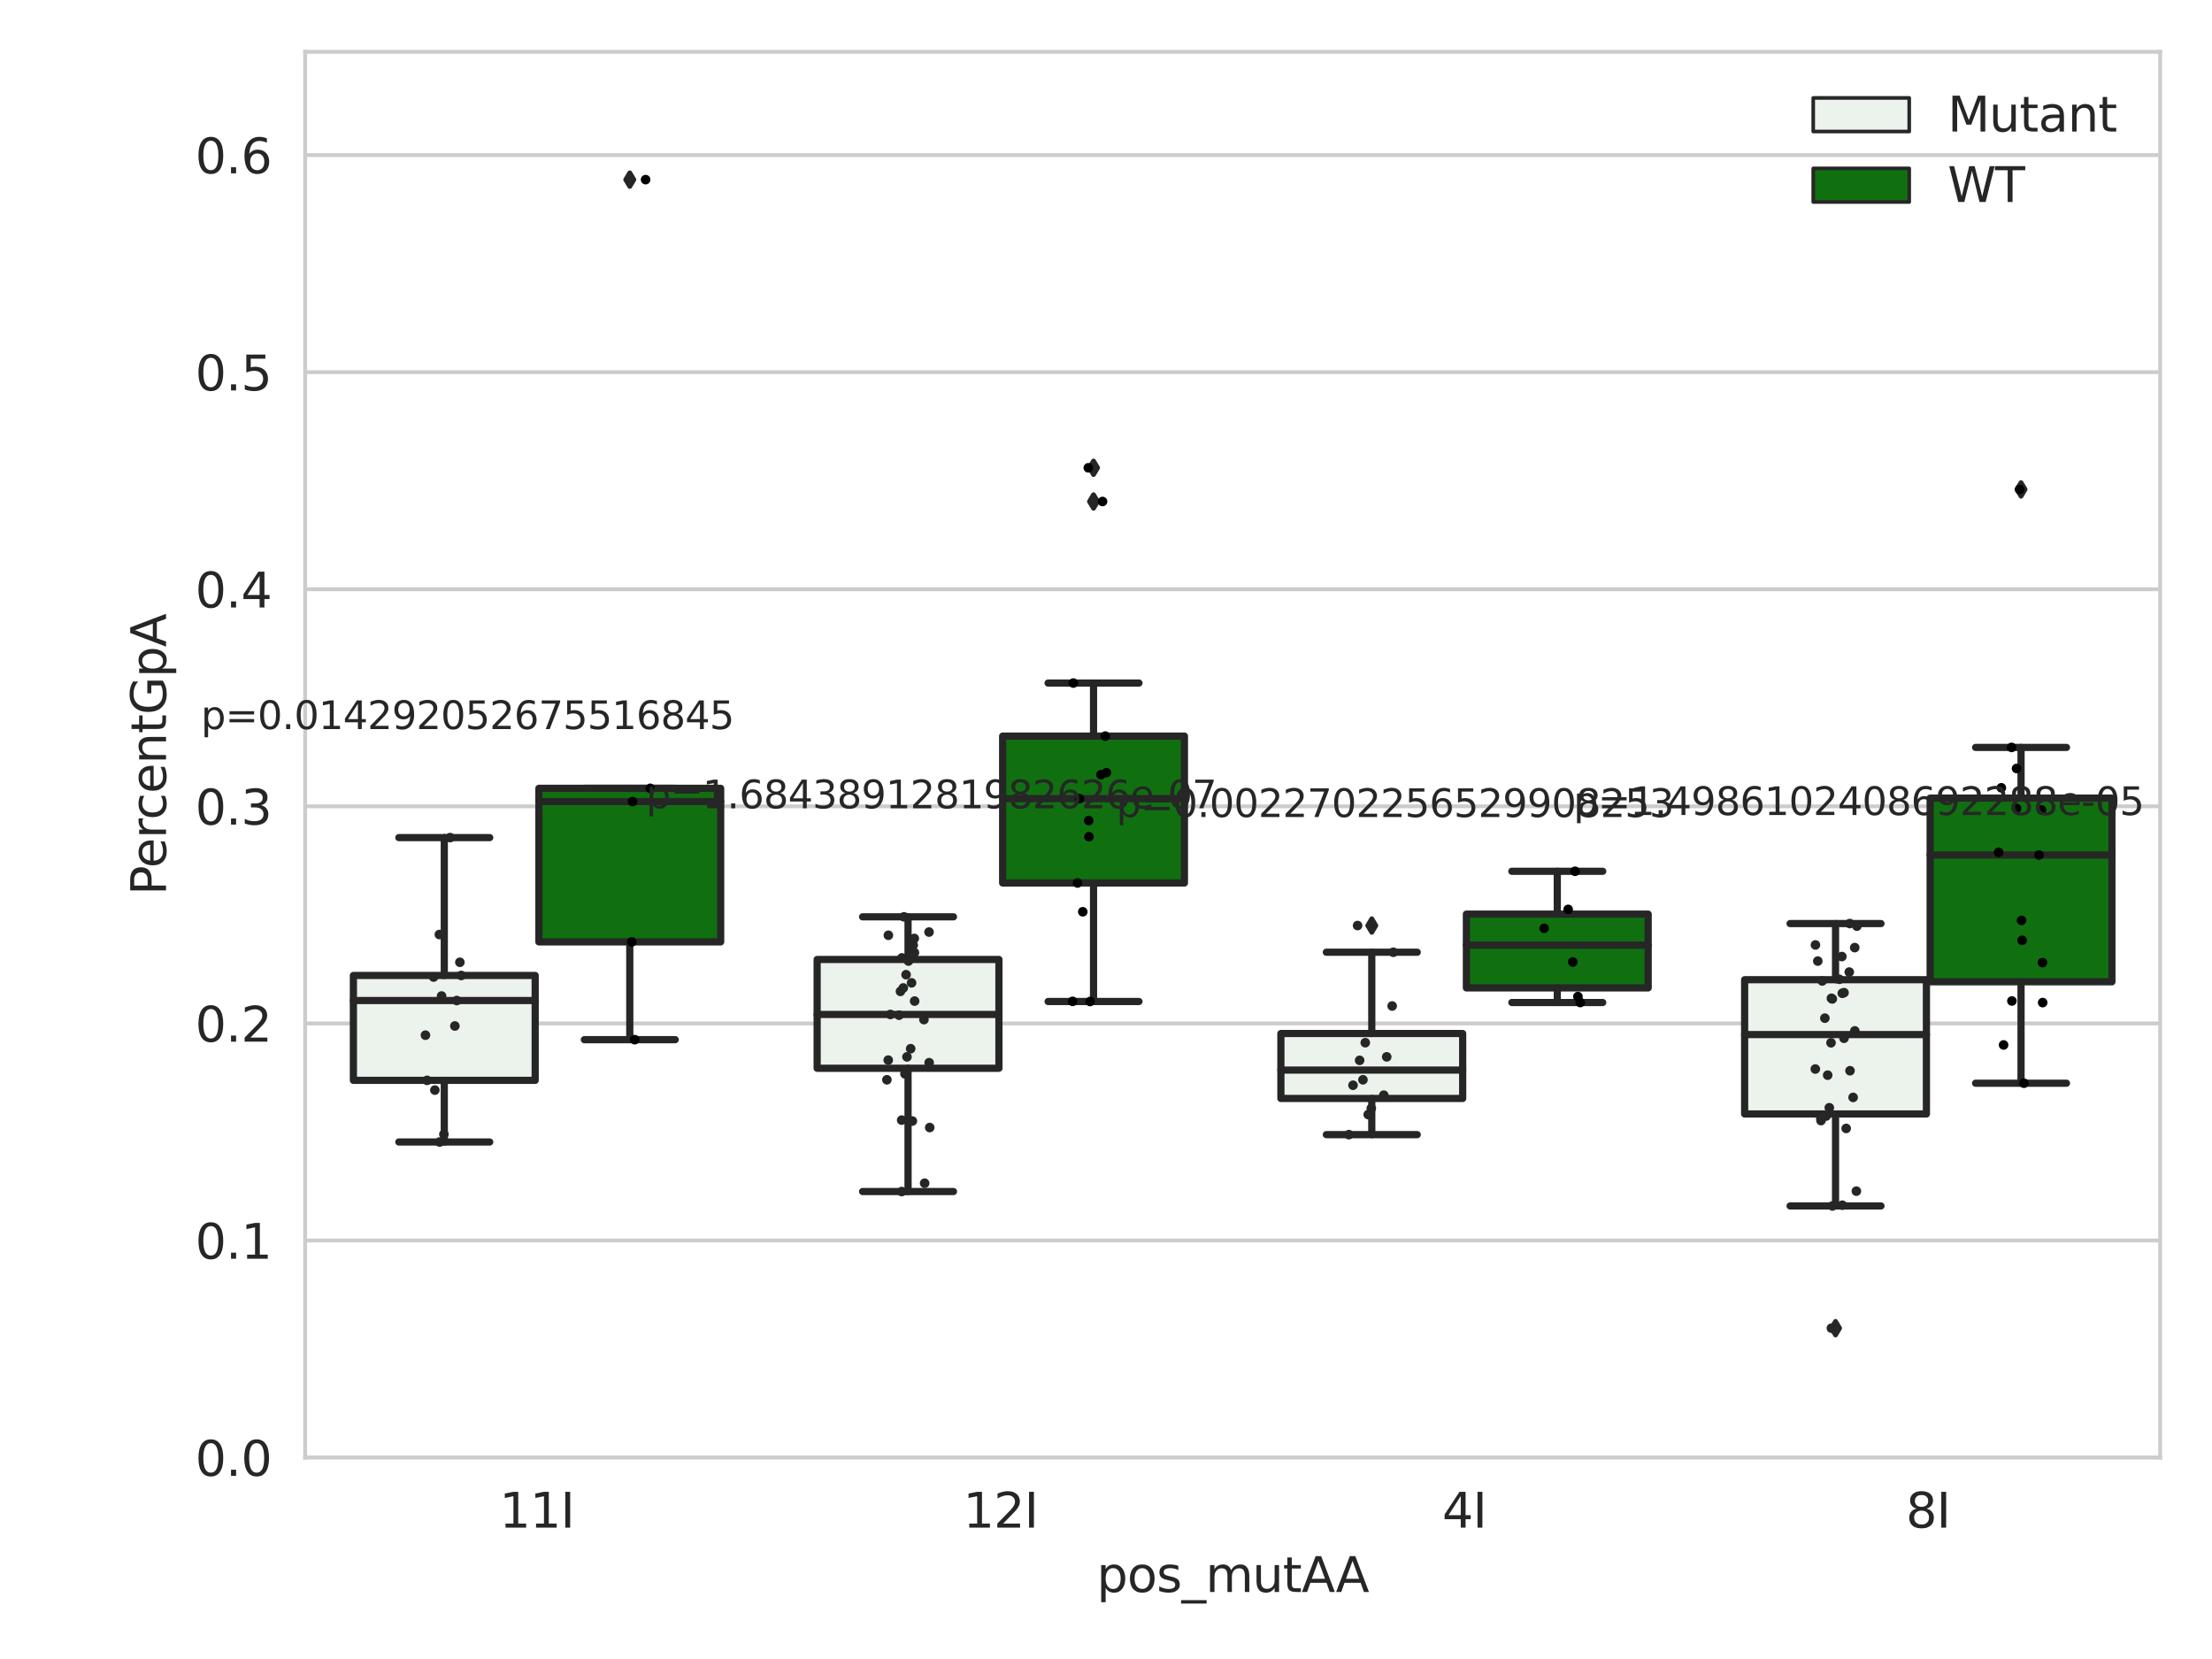 <?xml version="1.0" encoding="utf-8" standalone="no"?>
<!DOCTYPE svg PUBLIC "-//W3C//DTD SVG 1.1//EN"
  "http://www.w3.org/Graphics/SVG/1.1/DTD/svg11.dtd">
<svg xmlns:xlink="http://www.w3.org/1999/xlink" width="460.8pt" height="345.6pt" viewBox="0 0 460.8 345.6" xmlns="http://www.w3.org/2000/svg" version="1.1">
 <defs>
  <style type="text/css">*{stroke-linejoin: round; stroke-linecap: butt}</style>
 </defs>
 <g id="figure_1">
  <g id="patch_1">
   <path d="M 0 345.6 
L 460.8 345.6 
L 460.8 0 
L 0 0 
z
" style="fill: #ffffff"/>
  </g>
  <g id="axes_1">
   <g id="patch_2">
    <path d="M 63.571 303.64 
L 450 303.64 
L 450 10.8 
L 63.571 10.8 
z
" style="fill: #ffffff"/>
   </g>
   <g id="matplotlib.axis_1">
    <g id="xtick_1">
     <g id="text_1">
      <!-- 11I -->
      <g style="fill: #262626" transform="translate(104.037 318.238)scale(0.1 -0.1)">
       <defs>
        <path id="DejaVuSans-31" d="M 794 531 
L 1825 531 
L 1825 4091 
L 703 3866 
L 703 4441 
L 1819 4666 
L 2450 4666 
L 2450 531 
L 3481 531 
L 3481 0 
L 794 0 
L 794 531 
z
" transform="scale(0.016)"/>
        <path id="DejaVuSans-49" d="M 628 4666 
L 1259 4666 
L 1259 0 
L 628 0 
L 628 4666 
z
" transform="scale(0.016)"/>
       </defs>
       <use xlink:href="#DejaVuSans-31"/>
       <use xlink:href="#DejaVuSans-31" x="63.623"/>
       <use xlink:href="#DejaVuSans-49" x="127.246"/>
      </g>
     </g>
    </g>
    <g id="xtick_2">
     <g id="text_2">
      <!-- 12I -->
      <g style="fill: #262626" transform="translate(200.645 318.238)scale(0.1 -0.1)">
       <defs>
        <path id="DejaVuSans-32" d="M 1228 531 
L 3431 531 
L 3431 0 
L 469 0 
L 469 531 
Q 828 903 1448 1529 
Q 2069 2156 2228 2338 
Q 2531 2678 2651 2914 
Q 2772 3150 2772 3378 
Q 2772 3750 2511 3984 
Q 2250 4219 1831 4219 
Q 1534 4219 1204 4116 
Q 875 4013 500 3803 
L 500 4441 
Q 881 4594 1212 4672 
Q 1544 4750 1819 4750 
Q 2544 4750 2975 4387 
Q 3406 4025 3406 3419 
Q 3406 3131 3298 2873 
Q 3191 2616 2906 2266 
Q 2828 2175 2409 1742 
Q 1991 1309 1228 531 
z
" transform="scale(0.016)"/>
       </defs>
       <use xlink:href="#DejaVuSans-31"/>
       <use xlink:href="#DejaVuSans-32" x="63.623"/>
       <use xlink:href="#DejaVuSans-49" x="127.246"/>
      </g>
     </g>
    </g>
    <g id="xtick_3">
     <g id="text_3">
      <!-- 4I -->
      <g style="fill: #262626" transform="translate(300.433 318.238)scale(0.1 -0.1)">
       <defs>
        <path id="DejaVuSans-34" d="M 2419 4116 
L 825 1625 
L 2419 1625 
L 2419 4116 
z
M 2253 4666 
L 3047 4666 
L 3047 1625 
L 3713 1625 
L 3713 1100 
L 3047 1100 
L 3047 0 
L 2419 0 
L 2419 1100 
L 313 1100 
L 313 1709 
L 2253 4666 
z
" transform="scale(0.016)"/>
       </defs>
       <use xlink:href="#DejaVuSans-34"/>
       <use xlink:href="#DejaVuSans-49" x="63.623"/>
      </g>
     </g>
    </g>
    <g id="xtick_4">
     <g id="text_4">
      <!-- 8I -->
      <g style="fill: #262626" transform="translate(397.04 318.238)scale(0.1 -0.1)">
       <defs>
        <path id="DejaVuSans-38" d="M 2034 2216 
Q 1584 2216 1326 1975 
Q 1069 1734 1069 1313 
Q 1069 891 1326 650 
Q 1584 409 2034 409 
Q 2484 409 2743 651 
Q 3003 894 3003 1313 
Q 3003 1734 2745 1975 
Q 2488 2216 2034 2216 
z
M 1403 2484 
Q 997 2584 770 2862 
Q 544 3141 544 3541 
Q 544 4100 942 4425 
Q 1341 4750 2034 4750 
Q 2731 4750 3128 4425 
Q 3525 4100 3525 3541 
Q 3525 3141 3298 2862 
Q 3072 2584 2669 2484 
Q 3125 2378 3379 2068 
Q 3634 1759 3634 1313 
Q 3634 634 3220 271 
Q 2806 -91 2034 -91 
Q 1263 -91 848 271 
Q 434 634 434 1313 
Q 434 1759 690 2068 
Q 947 2378 1403 2484 
z
M 1172 3481 
Q 1172 3119 1398 2916 
Q 1625 2713 2034 2713 
Q 2441 2713 2670 2916 
Q 2900 3119 2900 3481 
Q 2900 3844 2670 4047 
Q 2441 4250 2034 4250 
Q 1625 4250 1398 4047 
Q 1172 3844 1172 3481 
z
" transform="scale(0.016)"/>
       </defs>
       <use xlink:href="#DejaVuSans-38"/>
       <use xlink:href="#DejaVuSans-49" x="63.623"/>
      </g>
     </g>
    </g>
    <g id="text_5">
     <!-- pos_mutAA -->
     <g style="fill: #262626" transform="translate(228.47 331.638)scale(0.1 -0.1)">
      <defs>
       <path id="DejaVuSans-70" d="M 1159 525 
L 1159 -1331 
L 581 -1331 
L 581 3500 
L 1159 3500 
L 1159 2969 
Q 1341 3281 1617 3432 
Q 1894 3584 2278 3584 
Q 2916 3584 3314 3078 
Q 3713 2572 3713 1747 
Q 3713 922 3314 415 
Q 2916 -91 2278 -91 
Q 1894 -91 1617 61 
Q 1341 213 1159 525 
z
M 3116 1747 
Q 3116 2381 2855 2742 
Q 2594 3103 2138 3103 
Q 1681 3103 1420 2742 
Q 1159 2381 1159 1747 
Q 1159 1113 1420 752 
Q 1681 391 2138 391 
Q 2594 391 2855 752 
Q 3116 1113 3116 1747 
z
" transform="scale(0.016)"/>
       <path id="DejaVuSans-6f" d="M 1959 3097 
Q 1497 3097 1228 2736 
Q 959 2375 959 1747 
Q 959 1119 1226 758 
Q 1494 397 1959 397 
Q 2419 397 2687 759 
Q 2956 1122 2956 1747 
Q 2956 2369 2687 2733 
Q 2419 3097 1959 3097 
z
M 1959 3584 
Q 2709 3584 3137 3096 
Q 3566 2609 3566 1747 
Q 3566 888 3137 398 
Q 2709 -91 1959 -91 
Q 1206 -91 779 398 
Q 353 888 353 1747 
Q 353 2609 779 3096 
Q 1206 3584 1959 3584 
z
" transform="scale(0.016)"/>
       <path id="DejaVuSans-73" d="M 2834 3397 
L 2834 2853 
Q 2591 2978 2328 3040 
Q 2066 3103 1784 3103 
Q 1356 3103 1142 2972 
Q 928 2841 928 2578 
Q 928 2378 1081 2264 
Q 1234 2150 1697 2047 
L 1894 2003 
Q 2506 1872 2764 1633 
Q 3022 1394 3022 966 
Q 3022 478 2636 193 
Q 2250 -91 1575 -91 
Q 1294 -91 989 -36 
Q 684 19 347 128 
L 347 722 
Q 666 556 975 473 
Q 1284 391 1588 391 
Q 1994 391 2212 530 
Q 2431 669 2431 922 
Q 2431 1156 2273 1281 
Q 2116 1406 1581 1522 
L 1381 1569 
Q 847 1681 609 1914 
Q 372 2147 372 2553 
Q 372 3047 722 3315 
Q 1072 3584 1716 3584 
Q 2034 3584 2315 3537 
Q 2597 3491 2834 3397 
z
" transform="scale(0.016)"/>
       <path id="DejaVuSans-5f" d="M 3263 -1063 
L 3263 -1509 
L -63 -1509 
L -63 -1063 
L 3263 -1063 
z
" transform="scale(0.016)"/>
       <path id="DejaVuSans-6d" d="M 3328 2828 
Q 3544 3216 3844 3400 
Q 4144 3584 4550 3584 
Q 5097 3584 5394 3201 
Q 5691 2819 5691 2113 
L 5691 0 
L 5113 0 
L 5113 2094 
Q 5113 2597 4934 2840 
Q 4756 3084 4391 3084 
Q 3944 3084 3684 2787 
Q 3425 2491 3425 1978 
L 3425 0 
L 2847 0 
L 2847 2094 
Q 2847 2600 2669 2842 
Q 2491 3084 2119 3084 
Q 1678 3084 1418 2786 
Q 1159 2488 1159 1978 
L 1159 0 
L 581 0 
L 581 3500 
L 1159 3500 
L 1159 2956 
Q 1356 3278 1631 3431 
Q 1906 3584 2284 3584 
Q 2666 3584 2933 3390 
Q 3200 3197 3328 2828 
z
" transform="scale(0.016)"/>
       <path id="DejaVuSans-75" d="M 544 1381 
L 544 3500 
L 1119 3500 
L 1119 1403 
Q 1119 906 1312 657 
Q 1506 409 1894 409 
Q 2359 409 2629 706 
Q 2900 1003 2900 1516 
L 2900 3500 
L 3475 3500 
L 3475 0 
L 2900 0 
L 2900 538 
Q 2691 219 2414 64 
Q 2138 -91 1772 -91 
Q 1169 -91 856 284 
Q 544 659 544 1381 
z
M 1991 3584 
L 1991 3584 
z
" transform="scale(0.016)"/>
       <path id="DejaVuSans-74" d="M 1172 4494 
L 1172 3500 
L 2356 3500 
L 2356 3053 
L 1172 3053 
L 1172 1153 
Q 1172 725 1289 603 
Q 1406 481 1766 481 
L 2356 481 
L 2356 0 
L 1766 0 
Q 1100 0 847 248 
Q 594 497 594 1153 
L 594 3053 
L 172 3053 
L 172 3500 
L 594 3500 
L 594 4494 
L 1172 4494 
z
" transform="scale(0.016)"/>
       <path id="DejaVuSans-41" d="M 2188 4044 
L 1331 1722 
L 3047 1722 
L 2188 4044 
z
M 1831 4666 
L 2547 4666 
L 4325 0 
L 3669 0 
L 3244 1197 
L 1141 1197 
L 716 0 
L 50 0 
L 1831 4666 
z
" transform="scale(0.016)"/>
      </defs>
      <use xlink:href="#DejaVuSans-70"/>
      <use xlink:href="#DejaVuSans-6f" x="63.477"/>
      <use xlink:href="#DejaVuSans-73" x="124.658"/>
      <use xlink:href="#DejaVuSans-5f" x="176.758"/>
      <use xlink:href="#DejaVuSans-6d" x="226.758"/>
      <use xlink:href="#DejaVuSans-75" x="324.17"/>
      <use xlink:href="#DejaVuSans-74" x="387.549"/>
      <use xlink:href="#DejaVuSans-41" x="426.758"/>
      <use xlink:href="#DejaVuSans-41" x="497.916"/>
     </g>
    </g>
   </g>
   <g id="matplotlib.axis_2">
    <g id="ytick_1">
     <g id="line2d_1">
      <path d="M 63.571 303.64 
L 450 303.64 
" clip-path="url(#pcb59e17aea)" style="fill: none; stroke: #cccccc; stroke-width: 0.8; stroke-linecap: round"/>
     </g>
     <g id="text_6">
      <!-- 0.0 -->
      <g style="fill: #262626" transform="translate(40.668 307.439)scale(0.1 -0.1)">
       <defs>
        <path id="DejaVuSans-30" d="M 2034 4250 
Q 1547 4250 1301 3770 
Q 1056 3291 1056 2328 
Q 1056 1369 1301 889 
Q 1547 409 2034 409 
Q 2525 409 2770 889 
Q 3016 1369 3016 2328 
Q 3016 3291 2770 3770 
Q 2525 4250 2034 4250 
z
M 2034 4750 
Q 2819 4750 3233 4129 
Q 3647 3509 3647 2328 
Q 3647 1150 3233 529 
Q 2819 -91 2034 -91 
Q 1250 -91 836 529 
Q 422 1150 422 2328 
Q 422 3509 836 4129 
Q 1250 4750 2034 4750 
z
" transform="scale(0.016)"/>
        <path id="DejaVuSans-2e" d="M 684 794 
L 1344 794 
L 1344 0 
L 684 0 
L 684 794 
z
" transform="scale(0.016)"/>
       </defs>
       <use xlink:href="#DejaVuSans-30"/>
       <use xlink:href="#DejaVuSans-2e" x="63.623"/>
       <use xlink:href="#DejaVuSans-30" x="95.41"/>
      </g>
     </g>
    </g>
    <g id="ytick_2">
     <g id="line2d_2">
      <path d="M 63.571 258.418 
L 450 258.418 
" clip-path="url(#pcb59e17aea)" style="fill: none; stroke: #cccccc; stroke-width: 0.8; stroke-linecap: round"/>
     </g>
     <g id="text_7">
      <!-- 0.1 -->
      <g style="fill: #262626" transform="translate(40.668 262.218)scale(0.1 -0.1)">
       <use xlink:href="#DejaVuSans-30"/>
       <use xlink:href="#DejaVuSans-2e" x="63.623"/>
       <use xlink:href="#DejaVuSans-31" x="95.41"/>
      </g>
     </g>
    </g>
    <g id="ytick_3">
     <g id="line2d_3">
      <path d="M 63.571 213.197 
L 450 213.197 
" clip-path="url(#pcb59e17aea)" style="fill: none; stroke: #cccccc; stroke-width: 0.8; stroke-linecap: round"/>
     </g>
     <g id="text_8">
      <!-- 0.2 -->
      <g style="fill: #262626" transform="translate(40.668 216.996)scale(0.1 -0.1)">
       <use xlink:href="#DejaVuSans-30"/>
       <use xlink:href="#DejaVuSans-2e" x="63.623"/>
       <use xlink:href="#DejaVuSans-32" x="95.41"/>
      </g>
     </g>
    </g>
    <g id="ytick_4">
     <g id="line2d_4">
      <path d="M 63.571 167.975 
L 450 167.975 
" clip-path="url(#pcb59e17aea)" style="fill: none; stroke: #cccccc; stroke-width: 0.8; stroke-linecap: round"/>
     </g>
     <g id="text_9">
      <!-- 0.3 -->
      <g style="fill: #262626" transform="translate(40.668 171.775)scale(0.1 -0.1)">
       <defs>
        <path id="DejaVuSans-33" d="M 2597 2516 
Q 3050 2419 3304 2112 
Q 3559 1806 3559 1356 
Q 3559 666 3084 287 
Q 2609 -91 1734 -91 
Q 1441 -91 1130 -33 
Q 819 25 488 141 
L 488 750 
Q 750 597 1062 519 
Q 1375 441 1716 441 
Q 2309 441 2620 675 
Q 2931 909 2931 1356 
Q 2931 1769 2642 2001 
Q 2353 2234 1838 2234 
L 1294 2234 
L 1294 2753 
L 1863 2753 
Q 2328 2753 2575 2939 
Q 2822 3125 2822 3475 
Q 2822 3834 2567 4026 
Q 2313 4219 1838 4219 
Q 1578 4219 1281 4162 
Q 984 4106 628 3988 
L 628 4550 
Q 988 4650 1302 4700 
Q 1616 4750 1894 4750 
Q 2613 4750 3031 4423 
Q 3450 4097 3450 3541 
Q 3450 3153 3228 2886 
Q 3006 2619 2597 2516 
z
" transform="scale(0.016)"/>
       </defs>
       <use xlink:href="#DejaVuSans-30"/>
       <use xlink:href="#DejaVuSans-2e" x="63.623"/>
       <use xlink:href="#DejaVuSans-33" x="95.41"/>
      </g>
     </g>
    </g>
    <g id="ytick_5">
     <g id="line2d_5">
      <path d="M 63.571 122.754 
L 450 122.754 
" clip-path="url(#pcb59e17aea)" style="fill: none; stroke: #cccccc; stroke-width: 0.8; stroke-linecap: round"/>
     </g>
     <g id="text_10">
      <!-- 0.4 -->
      <g style="fill: #262626" transform="translate(40.668 126.553)scale(0.1 -0.1)">
       <use xlink:href="#DejaVuSans-30"/>
       <use xlink:href="#DejaVuSans-2e" x="63.623"/>
       <use xlink:href="#DejaVuSans-34" x="95.41"/>
      </g>
     </g>
    </g>
    <g id="ytick_6">
     <g id="line2d_6">
      <path d="M 63.571 77.532 
L 450 77.532 
" clip-path="url(#pcb59e17aea)" style="fill: none; stroke: #cccccc; stroke-width: 0.8; stroke-linecap: round"/>
     </g>
     <g id="text_11">
      <!-- 0.5 -->
      <g style="fill: #262626" transform="translate(40.668 81.332)scale(0.1 -0.1)">
       <defs>
        <path id="DejaVuSans-35" d="M 691 4666 
L 3169 4666 
L 3169 4134 
L 1269 4134 
L 1269 2991 
Q 1406 3038 1543 3061 
Q 1681 3084 1819 3084 
Q 2600 3084 3056 2656 
Q 3513 2228 3513 1497 
Q 3513 744 3044 326 
Q 2575 -91 1722 -91 
Q 1428 -91 1123 -41 
Q 819 9 494 109 
L 494 744 
Q 775 591 1075 516 
Q 1375 441 1709 441 
Q 2250 441 2565 725 
Q 2881 1009 2881 1497 
Q 2881 1984 2565 2268 
Q 2250 2553 1709 2553 
Q 1456 2553 1204 2497 
Q 953 2441 691 2322 
L 691 4666 
z
" transform="scale(0.016)"/>
       </defs>
       <use xlink:href="#DejaVuSans-30"/>
       <use xlink:href="#DejaVuSans-2e" x="63.623"/>
       <use xlink:href="#DejaVuSans-35" x="95.41"/>
      </g>
     </g>
    </g>
    <g id="ytick_7">
     <g id="line2d_7">
      <path d="M 63.571 32.311 
L 450 32.311 
" clip-path="url(#pcb59e17aea)" style="fill: none; stroke: #cccccc; stroke-width: 0.8; stroke-linecap: round"/>
     </g>
     <g id="text_12">
      <!-- 0.6 -->
      <g style="fill: #262626" transform="translate(40.668 36.11)scale(0.1 -0.1)">
       <defs>
        <path id="DejaVuSans-36" d="M 2113 2584 
Q 1688 2584 1439 2293 
Q 1191 2003 1191 1497 
Q 1191 994 1439 701 
Q 1688 409 2113 409 
Q 2538 409 2786 701 
Q 3034 994 3034 1497 
Q 3034 2003 2786 2293 
Q 2538 2584 2113 2584 
z
M 3366 4563 
L 3366 3988 
Q 3128 4100 2886 4159 
Q 2644 4219 2406 4219 
Q 1781 4219 1451 3797 
Q 1122 3375 1075 2522 
Q 1259 2794 1537 2939 
Q 1816 3084 2150 3084 
Q 2853 3084 3261 2657 
Q 3669 2231 3669 1497 
Q 3669 778 3244 343 
Q 2819 -91 2113 -91 
Q 1303 -91 875 529 
Q 447 1150 447 2328 
Q 447 3434 972 4092 
Q 1497 4750 2381 4750 
Q 2619 4750 2861 4703 
Q 3103 4656 3366 4563 
z
" transform="scale(0.016)"/>
       </defs>
       <use xlink:href="#DejaVuSans-30"/>
       <use xlink:href="#DejaVuSans-2e" x="63.623"/>
       <use xlink:href="#DejaVuSans-36" x="95.41"/>
      </g>
     </g>
    </g>
    <g id="text_13">
     <!-- PercentGpA -->
     <g style="fill: #262626" transform="translate(34.588 186.497)rotate(-90)scale(0.1 -0.1)">
      <defs>
       <path id="DejaVuSans-50" d="M 1259 4147 
L 1259 2394 
L 2053 2394 
Q 2494 2394 2734 2622 
Q 2975 2850 2975 3272 
Q 2975 3691 2734 3919 
Q 2494 4147 2053 4147 
L 1259 4147 
z
M 628 4666 
L 2053 4666 
Q 2838 4666 3239 4311 
Q 3641 3956 3641 3272 
Q 3641 2581 3239 2228 
Q 2838 1875 2053 1875 
L 1259 1875 
L 1259 0 
L 628 0 
L 628 4666 
z
" transform="scale(0.016)"/>
       <path id="DejaVuSans-65" d="M 3597 1894 
L 3597 1613 
L 953 1613 
Q 991 1019 1311 708 
Q 1631 397 2203 397 
Q 2534 397 2845 478 
Q 3156 559 3463 722 
L 3463 178 
Q 3153 47 2828 -22 
Q 2503 -91 2169 -91 
Q 1331 -91 842 396 
Q 353 884 353 1716 
Q 353 2575 817 3079 
Q 1281 3584 2069 3584 
Q 2775 3584 3186 3129 
Q 3597 2675 3597 1894 
z
M 3022 2063 
Q 3016 2534 2758 2815 
Q 2500 3097 2075 3097 
Q 1594 3097 1305 2825 
Q 1016 2553 972 2059 
L 3022 2063 
z
" transform="scale(0.016)"/>
       <path id="DejaVuSans-72" d="M 2631 2963 
Q 2534 3019 2420 3045 
Q 2306 3072 2169 3072 
Q 1681 3072 1420 2755 
Q 1159 2438 1159 1844 
L 1159 0 
L 581 0 
L 581 3500 
L 1159 3500 
L 1159 2956 
Q 1341 3275 1631 3429 
Q 1922 3584 2338 3584 
Q 2397 3584 2469 3576 
Q 2541 3569 2628 3553 
L 2631 2963 
z
" transform="scale(0.016)"/>
       <path id="DejaVuSans-63" d="M 3122 3366 
L 3122 2828 
Q 2878 2963 2633 3030 
Q 2388 3097 2138 3097 
Q 1578 3097 1268 2742 
Q 959 2388 959 1747 
Q 959 1106 1268 751 
Q 1578 397 2138 397 
Q 2388 397 2633 464 
Q 2878 531 3122 666 
L 3122 134 
Q 2881 22 2623 -34 
Q 2366 -91 2075 -91 
Q 1284 -91 818 406 
Q 353 903 353 1747 
Q 353 2603 823 3093 
Q 1294 3584 2113 3584 
Q 2378 3584 2631 3529 
Q 2884 3475 3122 3366 
z
" transform="scale(0.016)"/>
       <path id="DejaVuSans-6e" d="M 3513 2113 
L 3513 0 
L 2938 0 
L 2938 2094 
Q 2938 2591 2744 2837 
Q 2550 3084 2163 3084 
Q 1697 3084 1428 2787 
Q 1159 2491 1159 1978 
L 1159 0 
L 581 0 
L 581 3500 
L 1159 3500 
L 1159 2956 
Q 1366 3272 1645 3428 
Q 1925 3584 2291 3584 
Q 2894 3584 3203 3211 
Q 3513 2838 3513 2113 
z
" transform="scale(0.016)"/>
       <path id="DejaVuSans-47" d="M 3809 666 
L 3809 1919 
L 2778 1919 
L 2778 2438 
L 4434 2438 
L 4434 434 
Q 4069 175 3628 42 
Q 3188 -91 2688 -91 
Q 1594 -91 976 548 
Q 359 1188 359 2328 
Q 359 3472 976 4111 
Q 1594 4750 2688 4750 
Q 3144 4750 3555 4637 
Q 3966 4525 4313 4306 
L 4313 3634 
Q 3963 3931 3569 4081 
Q 3175 4231 2741 4231 
Q 1884 4231 1454 3753 
Q 1025 3275 1025 2328 
Q 1025 1384 1454 906 
Q 1884 428 2741 428 
Q 3075 428 3337 486 
Q 3600 544 3809 666 
z
" transform="scale(0.016)"/>
      </defs>
      <use xlink:href="#DejaVuSans-50"/>
      <use xlink:href="#DejaVuSans-65" x="56.678"/>
      <use xlink:href="#DejaVuSans-72" x="118.201"/>
      <use xlink:href="#DejaVuSans-63" x="157.064"/>
      <use xlink:href="#DejaVuSans-65" x="212.045"/>
      <use xlink:href="#DejaVuSans-6e" x="273.568"/>
      <use xlink:href="#DejaVuSans-74" x="336.947"/>
      <use xlink:href="#DejaVuSans-47" x="376.156"/>
      <use xlink:href="#DejaVuSans-70" x="453.646"/>
      <use xlink:href="#DejaVuSans-41" x="517.123"/>
     </g>
    </g>
   </g>
   <g id="patch_3">
    <path d="M 73.618 225.057 
L 111.488 225.057 
L 111.488 203.205 
L 73.618 203.205 
L 73.618 225.057 
z
" clip-path="url(#pcb59e17aea)" style="fill: #ecf2ec; stroke: #262626; stroke-width: 1.5; stroke-linejoin: miter"/>
   </g>
   <g id="patch_4">
    <path d="M 112.261 196.215 
L 150.131 196.215 
L 150.131 164.223 
L 112.261 164.223 
L 112.261 196.215 
z
" clip-path="url(#pcb59e17aea)" style="fill: #107010; stroke: #262626; stroke-width: 1.5; stroke-linejoin: miter"/>
   </g>
   <g id="patch_5">
    <path d="M 170.226 222.542 
L 208.096 222.542 
L 208.096 199.876 
L 170.226 199.876 
L 170.226 222.542 
z
" clip-path="url(#pcb59e17aea)" style="fill: #ecf2ec; stroke: #262626; stroke-width: 1.5; stroke-linejoin: miter"/>
   </g>
   <g id="patch_6">
    <path d="M 208.868 183.943 
L 246.738 183.943 
L 246.738 153.344 
L 208.868 153.344 
L 208.868 183.943 
z
" clip-path="url(#pcb59e17aea)" style="fill: #107010; stroke: #262626; stroke-width: 1.5; stroke-linejoin: miter"/>
   </g>
   <g id="patch_7">
    <path d="M 266.833 228.831 
L 304.703 228.831 
L 304.703 215.301 
L 266.833 215.301 
L 266.833 228.831 
z
" clip-path="url(#pcb59e17aea)" style="fill: #ecf2ec; stroke: #262626; stroke-width: 1.5; stroke-linejoin: miter"/>
   </g>
   <g id="patch_8">
    <path d="M 305.476 205.797 
L 343.346 205.797 
L 343.346 190.429 
L 305.476 190.429 
L 305.476 205.797 
z
" clip-path="url(#pcb59e17aea)" style="fill: #107010; stroke: #262626; stroke-width: 1.5; stroke-linejoin: miter"/>
   </g>
   <g id="patch_9">
    <path d="M 363.44 232.064 
L 401.31 232.064 
L 401.31 204.089 
L 363.44 204.089 
L 363.44 232.064 
z
" clip-path="url(#pcb59e17aea)" style="fill: #ecf2ec; stroke: #262626; stroke-width: 1.5; stroke-linejoin: miter"/>
   </g>
   <g id="patch_10">
    <path d="M 402.083 204.527 
L 439.953 204.527 
L 439.953 166.26 
L 402.083 166.26 
L 402.083 204.527 
z
" clip-path="url(#pcb59e17aea)" style="fill: #107010; stroke: #262626; stroke-width: 1.5; stroke-linejoin: miter"/>
   </g>
   <g id="patch_11">
    <path d="M 111.875 303.64 
L 111.875 303.64 
L 111.875 303.64 
L 111.875 303.64 
z
" clip-path="url(#pcb59e17aea)" style="fill: #ecf2ec; stroke: #262626; stroke-width: 0.75; stroke-linejoin: miter"/>
   </g>
   <g id="patch_12">
    <path d="M 111.875 303.64 
L 111.875 303.64 
L 111.875 303.64 
L 111.875 303.64 
z
" clip-path="url(#pcb59e17aea)" style="fill: #107010; stroke: #262626; stroke-width: 0.75; stroke-linejoin: miter"/>
   </g>
   <g id="PathCollection_1"/>
   <g id="PathCollection_2"/>
   <g id="line2d_8">
    <path d="M 92.553 225.057 
L 92.553 237.901 
" clip-path="url(#pcb59e17aea)" style="fill: none; stroke: #262626; stroke-width: 1.5; stroke-linecap: round"/>
   </g>
   <g id="line2d_9">
    <path d="M 92.553 203.205 
L 92.553 174.489 
" clip-path="url(#pcb59e17aea)" style="fill: none; stroke: #262626; stroke-width: 1.5; stroke-linecap: round"/>
   </g>
   <g id="line2d_10">
    <path d="M 83.086 237.901 
L 102.021 237.901 
" clip-path="url(#pcb59e17aea)" style="fill: none; stroke: #262626; stroke-width: 1.5; stroke-linecap: round"/>
   </g>
   <g id="line2d_11">
    <path d="M 83.086 174.489 
L 102.021 174.489 
" clip-path="url(#pcb59e17aea)" style="fill: none; stroke: #262626; stroke-width: 1.5; stroke-linecap: round"/>
   </g>
   <g id="line2d_12"/>
   <g id="line2d_13">
    <path d="M 131.196 196.215 
L 131.196 216.582 
" clip-path="url(#pcb59e17aea)" style="fill: none; stroke: #262626; stroke-width: 1.5; stroke-linecap: round"/>
   </g>
   <g id="line2d_14">
    <path d="M 131.196 164.223 
L 131.196 164.223 
" clip-path="url(#pcb59e17aea)" style="fill: none; stroke: #262626; stroke-width: 1.5; stroke-linecap: round"/>
   </g>
   <g id="line2d_15">
    <path d="M 121.729 216.582 
L 140.664 216.582 
" clip-path="url(#pcb59e17aea)" style="fill: none; stroke: #262626; stroke-width: 1.5; stroke-linecap: round"/>
   </g>
   <g id="line2d_16">
    <path d="M 121.729 164.223 
L 140.664 164.223 
" clip-path="url(#pcb59e17aea)" style="fill: none; stroke: #262626; stroke-width: 1.5; stroke-linecap: round"/>
   </g>
   <g id="line2d_17">
    <defs>
     <path id="m0e9305658e" d="M -0 1.414 
L 0.849 0 
L 0 -1.414 
L -0.849 -0 
z
" style="stroke: #262626; stroke-linejoin: miter"/>
    </defs>
    <g clip-path="url(#pcb59e17aea)">
     <use xlink:href="#m0e9305658e" x="131.196" y="37.422" style="fill: #262626; stroke: #262626; stroke-linejoin: miter"/>
    </g>
   </g>
   <g id="line2d_18">
    <path d="M 189.161 222.542 
L 189.161 248.221 
" clip-path="url(#pcb59e17aea)" style="fill: none; stroke: #262626; stroke-width: 1.5; stroke-linecap: round"/>
   </g>
   <g id="line2d_19">
    <path d="M 189.161 199.876 
L 189.161 190.993 
" clip-path="url(#pcb59e17aea)" style="fill: none; stroke: #262626; stroke-width: 1.5; stroke-linecap: round"/>
   </g>
   <g id="line2d_20">
    <path d="M 179.693 248.221 
L 198.628 248.221 
" clip-path="url(#pcb59e17aea)" style="fill: none; stroke: #262626; stroke-width: 1.5; stroke-linecap: round"/>
   </g>
   <g id="line2d_21">
    <path d="M 179.693 190.993 
L 198.628 190.993 
" clip-path="url(#pcb59e17aea)" style="fill: none; stroke: #262626; stroke-width: 1.5; stroke-linecap: round"/>
   </g>
   <g id="line2d_22"/>
   <g id="line2d_23">
    <path d="M 227.803 183.943 
L 227.803 208.632 
" clip-path="url(#pcb59e17aea)" style="fill: none; stroke: #262626; stroke-width: 1.5; stroke-linecap: round"/>
   </g>
   <g id="line2d_24">
    <path d="M 227.803 153.344 
L 227.803 142.292 
" clip-path="url(#pcb59e17aea)" style="fill: none; stroke: #262626; stroke-width: 1.5; stroke-linecap: round"/>
   </g>
   <g id="line2d_25">
    <path d="M 218.336 208.632 
L 237.271 208.632 
" clip-path="url(#pcb59e17aea)" style="fill: none; stroke: #262626; stroke-width: 1.5; stroke-linecap: round"/>
   </g>
   <g id="line2d_26">
    <path d="M 218.336 142.292 
L 237.271 142.292 
" clip-path="url(#pcb59e17aea)" style="fill: none; stroke: #262626; stroke-width: 1.5; stroke-linecap: round"/>
   </g>
   <g id="line2d_27">
    <g clip-path="url(#pcb59e17aea)">
     <use xlink:href="#m0e9305658e" x="227.803" y="104.471" style="fill: #262626; stroke: #262626; stroke-linejoin: miter"/>
     <use xlink:href="#m0e9305658e" x="227.803" y="97.449" style="fill: #262626; stroke: #262626; stroke-linejoin: miter"/>
    </g>
   </g>
   <g id="line2d_28">
    <path d="M 285.768 228.831 
L 285.768 236.365 
" clip-path="url(#pcb59e17aea)" style="fill: none; stroke: #262626; stroke-width: 1.5; stroke-linecap: round"/>
   </g>
   <g id="line2d_29">
    <path d="M 285.768 215.301 
L 285.768 198.368 
" clip-path="url(#pcb59e17aea)" style="fill: none; stroke: #262626; stroke-width: 1.5; stroke-linecap: round"/>
   </g>
   <g id="line2d_30">
    <path d="M 276.3 236.365 
L 295.235 236.365 
" clip-path="url(#pcb59e17aea)" style="fill: none; stroke: #262626; stroke-width: 1.5; stroke-linecap: round"/>
   </g>
   <g id="line2d_31">
    <path d="M 276.3 198.368 
L 295.235 198.368 
" clip-path="url(#pcb59e17aea)" style="fill: none; stroke: #262626; stroke-width: 1.5; stroke-linecap: round"/>
   </g>
   <g id="line2d_32">
    <g clip-path="url(#pcb59e17aea)">
     <use xlink:href="#m0e9305658e" x="285.768" y="192.808" style="fill: #262626; stroke: #262626; stroke-linejoin: miter"/>
    </g>
   </g>
   <g id="line2d_33">
    <path d="M 324.411 205.797 
L 324.411 208.843 
" clip-path="url(#pcb59e17aea)" style="fill: none; stroke: #262626; stroke-width: 1.5; stroke-linecap: round"/>
   </g>
   <g id="line2d_34">
    <path d="M 324.411 190.429 
L 324.411 181.504 
" clip-path="url(#pcb59e17aea)" style="fill: none; stroke: #262626; stroke-width: 1.5; stroke-linecap: round"/>
   </g>
   <g id="line2d_35">
    <path d="M 314.943 208.843 
L 333.878 208.843 
" clip-path="url(#pcb59e17aea)" style="fill: none; stroke: #262626; stroke-width: 1.5; stroke-linecap: round"/>
   </g>
   <g id="line2d_36">
    <path d="M 314.943 181.504 
L 333.878 181.504 
" clip-path="url(#pcb59e17aea)" style="fill: none; stroke: #262626; stroke-width: 1.5; stroke-linecap: round"/>
   </g>
   <g id="line2d_37"/>
   <g id="line2d_38">
    <path d="M 382.375 232.064 
L 382.375 251.221 
" clip-path="url(#pcb59e17aea)" style="fill: none; stroke: #262626; stroke-width: 1.5; stroke-linecap: round"/>
   </g>
   <g id="line2d_39">
    <path d="M 382.375 204.089 
L 382.375 192.398 
" clip-path="url(#pcb59e17aea)" style="fill: none; stroke: #262626; stroke-width: 1.5; stroke-linecap: round"/>
   </g>
   <g id="line2d_40">
    <path d="M 372.907 251.221 
L 391.842 251.221 
" clip-path="url(#pcb59e17aea)" style="fill: none; stroke: #262626; stroke-width: 1.5; stroke-linecap: round"/>
   </g>
   <g id="line2d_41">
    <path d="M 372.907 192.398 
L 391.842 192.398 
" clip-path="url(#pcb59e17aea)" style="fill: none; stroke: #262626; stroke-width: 1.5; stroke-linecap: round"/>
   </g>
   <g id="line2d_42">
    <g clip-path="url(#pcb59e17aea)">
     <use xlink:href="#m0e9305658e" x="382.375" y="276.684" style="fill: #262626; stroke: #262626; stroke-linejoin: miter"/>
    </g>
   </g>
   <g id="line2d_43">
    <path d="M 421.018 204.527 
L 421.018 225.652 
" clip-path="url(#pcb59e17aea)" style="fill: none; stroke: #262626; stroke-width: 1.5; stroke-linecap: round"/>
   </g>
   <g id="line2d_44">
    <path d="M 421.018 166.26 
L 421.018 155.703 
" clip-path="url(#pcb59e17aea)" style="fill: none; stroke: #262626; stroke-width: 1.5; stroke-linecap: round"/>
   </g>
   <g id="line2d_45">
    <path d="M 411.55 225.652 
L 430.485 225.652 
" clip-path="url(#pcb59e17aea)" style="fill: none; stroke: #262626; stroke-width: 1.5; stroke-linecap: round"/>
   </g>
   <g id="line2d_46">
    <path d="M 411.55 155.703 
L 430.485 155.703 
" clip-path="url(#pcb59e17aea)" style="fill: none; stroke: #262626; stroke-width: 1.5; stroke-linecap: round"/>
   </g>
   <g id="line2d_47">
    <g clip-path="url(#pcb59e17aea)">
     <use xlink:href="#m0e9305658e" x="421.018" y="101.953" style="fill: #262626; stroke: #262626; stroke-linejoin: miter"/>
    </g>
   </g>
   <g id="line2d_48">
    <path d="M 73.618 208.431 
L 111.488 208.431 
" clip-path="url(#pcb59e17aea)" style="fill: none; stroke: #262626; stroke-width: 1.5; stroke-linecap: round"/>
   </g>
   <g id="line2d_49">
    <path d="M 112.261 166.983 
L 150.131 166.983 
" clip-path="url(#pcb59e17aea)" style="fill: none; stroke: #262626; stroke-width: 1.5; stroke-linecap: round"/>
   </g>
   <g id="line2d_50">
    <path d="M 170.226 211.331 
L 208.096 211.331 
" clip-path="url(#pcb59e17aea)" style="fill: none; stroke: #262626; stroke-width: 1.5; stroke-linecap: round"/>
   </g>
   <g id="line2d_51">
    <path d="M 208.868 166.369 
L 246.738 166.369 
" clip-path="url(#pcb59e17aea)" style="fill: none; stroke: #262626; stroke-width: 1.5; stroke-linecap: round"/>
   </g>
   <g id="line2d_52">
    <path d="M 266.833 222.915 
L 304.703 222.915 
" clip-path="url(#pcb59e17aea)" style="fill: none; stroke: #262626; stroke-width: 1.5; stroke-linecap: round"/>
   </g>
   <g id="line2d_53">
    <path d="M 305.476 196.893 
L 343.346 196.893 
" clip-path="url(#pcb59e17aea)" style="fill: none; stroke: #262626; stroke-width: 1.5; stroke-linecap: round"/>
   </g>
   <g id="line2d_54">
    <path d="M 363.44 215.523 
L 401.31 215.523 
" clip-path="url(#pcb59e17aea)" style="fill: none; stroke: #262626; stroke-width: 1.5; stroke-linecap: round"/>
   </g>
   <g id="line2d_55">
    <path d="M 402.083 178.109 
L 439.953 178.109 
" clip-path="url(#pcb59e17aea)" style="fill: none; stroke: #262626; stroke-width: 1.5; stroke-linecap: round"/>
   </g>
   <g id="patch_13">
    <path d="M 63.571 303.64 
L 63.571 10.8 
" style="fill: none; stroke: #cccccc; stroke-width: 0.8; stroke-linejoin: miter; stroke-linecap: square"/>
   </g>
   <g id="patch_14">
    <path d="M 450 303.64 
L 450 10.8 
" style="fill: none; stroke: #cccccc; stroke-width: 0.8; stroke-linejoin: miter; stroke-linecap: square"/>
   </g>
   <g id="patch_15">
    <path d="M 63.571 303.64 
L 450 303.64 
" style="fill: none; stroke: #cccccc; stroke-width: 0.8; stroke-linejoin: miter; stroke-linecap: square"/>
   </g>
   <g id="patch_16">
    <path d="M 63.571 10.8 
L 450 10.8 
" style="fill: none; stroke: #cccccc; stroke-width: 0.8; stroke-linejoin: miter; stroke-linecap: square"/>
   </g>
   <g id="PathCollection_3">
    <defs>
     <path id="C0_0_2bb8419cfd" d="M 0 1 
C 0.265 1 0.52 0.895 0.707 0.707 
C 0.895 0.52 1 0.265 1 -0 
C 1 -0.265 0.895 -0.52 0.707 -0.707 
C 0.52 -0.895 0.265 -1 0 -1 
C -0.265 -1 -0.52 -0.895 -0.707 -0.707 
C -0.895 -0.52 -1 -0.265 -1 0 
C -1 0.265 -0.895 0.52 -0.707 0.707 
C -0.52 0.895 -0.265 1 0 1 
z
"/>
    </defs>
    <g clip-path="url(#pcb59e17aea)">
     <use xlink:href="#C0_0_2bb8419cfd" x="96.083" y="203.205" style="fill: #262626"/>
    </g>
    <g clip-path="url(#pcb59e17aea)">
     <use xlink:href="#C0_0_2bb8419cfd" x="91.987" y="207.489" style="fill: #262626"/>
    </g>
    <g clip-path="url(#pcb59e17aea)">
     <use xlink:href="#C0_0_2bb8419cfd" x="88.631" y="215.648" style="fill: #262626"/>
    </g>
    <g clip-path="url(#pcb59e17aea)">
     <use xlink:href="#C0_0_2bb8419cfd" x="91.584" y="237.901" style="fill: #262626"/>
    </g>
    <g clip-path="url(#pcb59e17aea)">
     <use xlink:href="#C0_0_2bb8419cfd" x="88.969" y="225.057" style="fill: #262626"/>
    </g>
    <g clip-path="url(#pcb59e17aea)">
     <use xlink:href="#C0_0_2bb8419cfd" x="94.757" y="213.732" style="fill: #262626"/>
    </g>
    <g clip-path="url(#pcb59e17aea)">
     <use xlink:href="#C0_0_2bb8419cfd" x="90.589" y="227.092" style="fill: #262626"/>
    </g>
    <g clip-path="url(#pcb59e17aea)">
     <use xlink:href="#C0_0_2bb8419cfd" x="92.473" y="236.294" style="fill: #262626"/>
    </g>
    <g clip-path="url(#pcb59e17aea)">
     <use xlink:href="#C0_0_2bb8419cfd" x="91.529" y="194.676" style="fill: #262626"/>
    </g>
    <g clip-path="url(#pcb59e17aea)">
     <use xlink:href="#C0_0_2bb8419cfd" x="95.798" y="200.46" style="fill: #262626"/>
    </g>
    <g clip-path="url(#pcb59e17aea)">
     <use xlink:href="#C0_0_2bb8419cfd" x="95.16" y="208.431" style="fill: #262626"/>
    </g>
    <g clip-path="url(#pcb59e17aea)">
     <use xlink:href="#C0_0_2bb8419cfd" x="93.763" y="174.489" style="fill: #262626"/>
    </g>
    <g clip-path="url(#pcb59e17aea)">
     <use xlink:href="#C0_0_2bb8419cfd" x="90.327" y="203.539" style="fill: #262626"/>
    </g>
   </g>
   <g id="PathCollection_4">
    <defs>
     <path id="C1_0_2c19d08ce6" d="M 0 1 
C 0.265 1 0.52 0.895 0.707 0.707 
C 0.895 0.52 1 0.265 1 -0 
C 1 -0.265 0.895 -0.52 0.707 -0.707 
C 0.52 -0.895 0.265 -1 0 -1 
C -0.265 -1 -0.52 -0.895 -0.707 -0.707 
C -0.895 -0.52 -1 -0.265 -1 0 
C -1 0.265 -0.895 0.52 -0.707 0.707 
C -0.52 0.895 -0.265 1 0 1 
z
"/>
    </defs>
    <g clip-path="url(#pcb59e17aea)">
     <use xlink:href="#C1_0_2c19d08ce6" x="131.775" y="166.983"/>
    </g>
    <g clip-path="url(#pcb59e17aea)">
     <use xlink:href="#C1_0_2c19d08ce6" x="135.461" y="164.223"/>
    </g>
    <g clip-path="url(#pcb59e17aea)">
     <use xlink:href="#C1_0_2c19d08ce6" x="131.605" y="196.215"/>
    </g>
    <g clip-path="url(#pcb59e17aea)">
     <use xlink:href="#C1_0_2c19d08ce6" x="132.228" y="216.582"/>
    </g>
    <g clip-path="url(#pcb59e17aea)">
     <use xlink:href="#C1_0_2c19d08ce6" x="134.491" y="37.422"/>
    </g>
   </g>
   <g id="PathCollection_5">
    <defs>
     <path id="C2_0_8d979a3b9b" d="M 0 1 
C 0.265 1 0.52 0.895 0.707 0.707 
C 0.895 0.52 1 0.265 1 -0 
C 1 -0.265 0.895 -0.52 0.707 -0.707 
C 0.52 -0.895 0.265 -1 0 -1 
C -0.265 -1 -0.52 -0.895 -0.707 -0.707 
C -0.895 -0.52 -1 -0.265 -1 0 
C -1 0.265 -0.895 0.52 -0.707 0.707 
C -0.52 0.895 -0.265 1 0 1 
z
"/>
    </defs>
    <g clip-path="url(#pcb59e17aea)">
     <use xlink:href="#C2_0_8d979a3b9b" x="185.485" y="211.331" style="fill: #262626"/>
    </g>
    <g clip-path="url(#pcb59e17aea)">
     <use xlink:href="#C2_0_8d979a3b9b" x="188.756" y="203.044" style="fill: #262626"/>
    </g>
    <g clip-path="url(#pcb59e17aea)">
     <use xlink:href="#C2_0_8d979a3b9b" x="189.25" y="200.205" style="fill: #262626"/>
    </g>
    <g clip-path="url(#pcb59e17aea)">
     <use xlink:href="#C2_0_8d979a3b9b" x="187.285" y="211.485" style="fill: #262626"/>
    </g>
    <g clip-path="url(#pcb59e17aea)">
     <use xlink:href="#C2_0_8d979a3b9b" x="190.464" y="195.495" style="fill: #262626"/>
    </g>
    <g clip-path="url(#pcb59e17aea)">
     <use xlink:href="#C2_0_8d979a3b9b" x="190.062" y="233.531" style="fill: #262626"/>
    </g>
    <g clip-path="url(#pcb59e17aea)">
     <use xlink:href="#C2_0_8d979a3b9b" x="190.238" y="196.898" style="fill: #262626"/>
    </g>
    <g clip-path="url(#pcb59e17aea)">
     <use xlink:href="#C2_0_8d979a3b9b" x="190.497" y="198.454" style="fill: #262626"/>
    </g>
    <g clip-path="url(#pcb59e17aea)">
     <use xlink:href="#C2_0_8d979a3b9b" x="187.836" y="233.34" style="fill: #262626"/>
    </g>
    <g clip-path="url(#pcb59e17aea)">
     <use xlink:href="#C2_0_8d979a3b9b" x="187.582" y="206.523" style="fill: #262626"/>
    </g>
    <g clip-path="url(#pcb59e17aea)">
     <use xlink:href="#C2_0_8d979a3b9b" x="187.889" y="199.547" style="fill: #262626"/>
    </g>
    <g clip-path="url(#pcb59e17aea)">
     <use xlink:href="#C2_0_8d979a3b9b" x="189.71" y="218.463" style="fill: #262626"/>
    </g>
    <g clip-path="url(#pcb59e17aea)">
     <use xlink:href="#C2_0_8d979a3b9b" x="188.517" y="223.707" style="fill: #262626"/>
    </g>
    <g clip-path="url(#pcb59e17aea)">
     <use xlink:href="#C2_0_8d979a3b9b" x="188.939" y="220.165" style="fill: #262626"/>
    </g>
    <g clip-path="url(#pcb59e17aea)">
     <use xlink:href="#C2_0_8d979a3b9b" x="192.473" y="212.401" style="fill: #262626"/>
    </g>
    <g clip-path="url(#pcb59e17aea)">
     <use xlink:href="#C2_0_8d979a3b9b" x="188.32" y="190.993" style="fill: #262626"/>
    </g>
    <g clip-path="url(#pcb59e17aea)">
     <use xlink:href="#C2_0_8d979a3b9b" x="190.535" y="208.544" style="fill: #262626"/>
    </g>
    <g clip-path="url(#pcb59e17aea)">
     <use xlink:href="#C2_0_8d979a3b9b" x="192.621" y="246.489" style="fill: #262626"/>
    </g>
    <g clip-path="url(#pcb59e17aea)">
     <use xlink:href="#C2_0_8d979a3b9b" x="193.675" y="234.885" style="fill: #262626"/>
    </g>
    <g clip-path="url(#pcb59e17aea)">
     <use xlink:href="#C2_0_8d979a3b9b" x="185.068" y="194.834" style="fill: #262626"/>
    </g>
    <g clip-path="url(#pcb59e17aea)">
     <use xlink:href="#C2_0_8d979a3b9b" x="189.893" y="204.746" style="fill: #262626"/>
    </g>
    <g clip-path="url(#pcb59e17aea)">
     <use xlink:href="#C2_0_8d979a3b9b" x="193.561" y="221.377" style="fill: #262626"/>
    </g>
    <g clip-path="url(#pcb59e17aea)">
     <use xlink:href="#C2_0_8d979a3b9b" x="184.757" y="224.938" style="fill: #262626"/>
    </g>
    <g clip-path="url(#pcb59e17aea)">
     <use xlink:href="#C2_0_8d979a3b9b" x="187.854" y="248.221" style="fill: #262626"/>
    </g>
    <g clip-path="url(#pcb59e17aea)">
     <use xlink:href="#C2_0_8d979a3b9b" x="193.536" y="194.167" style="fill: #262626"/>
    </g>
    <g clip-path="url(#pcb59e17aea)">
     <use xlink:href="#C2_0_8d979a3b9b" x="188.171" y="205.808" style="fill: #262626"/>
    </g>
    <g clip-path="url(#pcb59e17aea)">
     <use xlink:href="#C2_0_8d979a3b9b" x="185.033" y="220.843" style="fill: #262626"/>
    </g>
   </g>
   <g id="PathCollection_6">
    <defs>
     <path id="C3_0_e00112d92b" d="M 0 1 
C 0.265 1 0.52 0.895 0.707 0.707 
C 0.895 0.52 1 0.265 1 -0 
C 1 -0.265 0.895 -0.52 0.707 -0.707 
C 0.52 -0.895 0.265 -1 0 -1 
C -0.265 -1 -0.52 -0.895 -0.707 -0.707 
C -0.895 -0.52 -1 -0.265 -1 0 
C -1 0.265 -0.895 0.52 -0.707 0.707 
C -0.52 0.895 -0.265 1 0 1 
z
"/>
    </defs>
    <g clip-path="url(#pcb59e17aea)">
     <use xlink:href="#C3_0_e00112d92b" x="229.349" y="161.374"/>
    </g>
    <g clip-path="url(#pcb59e17aea)">
     <use xlink:href="#C3_0_e00112d92b" x="223.447" y="208.602"/>
    </g>
    <g clip-path="url(#pcb59e17aea)">
     <use xlink:href="#C3_0_e00112d92b" x="224.872" y="166.369"/>
    </g>
    <g clip-path="url(#pcb59e17aea)">
     <use xlink:href="#C3_0_e00112d92b" x="225.562" y="189.94"/>
    </g>
    <g clip-path="url(#pcb59e17aea)">
     <use xlink:href="#C3_0_e00112d92b" x="227.08" y="208.632"/>
    </g>
    <g clip-path="url(#pcb59e17aea)">
     <use xlink:href="#C3_0_e00112d92b" x="224.467" y="183.943"/>
    </g>
    <g clip-path="url(#pcb59e17aea)">
     <use xlink:href="#C3_0_e00112d92b" x="230.483" y="160.965"/>
    </g>
    <g clip-path="url(#pcb59e17aea)">
     <use xlink:href="#C3_0_e00112d92b" x="229.681" y="104.471"/>
    </g>
    <g clip-path="url(#pcb59e17aea)">
     <use xlink:href="#C3_0_e00112d92b" x="226.847" y="174.304"/>
    </g>
    <g clip-path="url(#pcb59e17aea)">
     <use xlink:href="#C3_0_e00112d92b" x="226.795" y="170.945"/>
    </g>
    <g clip-path="url(#pcb59e17aea)">
     <use xlink:href="#C3_0_e00112d92b" x="226.714" y="97.449"/>
    </g>
    <g clip-path="url(#pcb59e17aea)">
     <use xlink:href="#C3_0_e00112d92b" x="230.245" y="153.344"/>
    </g>
    <g clip-path="url(#pcb59e17aea)">
     <use xlink:href="#C3_0_e00112d92b" x="223.598" y="142.292"/>
    </g>
   </g>
   <g id="PathCollection_7">
    <defs>
     <path id="C4_0_a58ab9eba6" d="M 0 1 
C 0.265 1 0.52 0.895 0.707 0.707 
C 0.895 0.52 1 0.265 1 -0 
C 1 -0.265 0.895 -0.52 0.707 -0.707 
C 0.52 -0.895 0.265 -1 0 -1 
C -0.265 -1 -0.52 -0.895 -0.707 -0.707 
C -0.895 -0.52 -1 -0.265 -1 0 
C -1 0.265 -0.895 0.52 -0.707 0.707 
C -0.52 0.895 -0.265 1 0 1 
z
"/>
    </defs>
    <g clip-path="url(#pcb59e17aea)">
     <use xlink:href="#C4_0_a58ab9eba6" x="283.927" y="224.94" style="fill: #262626"/>
    </g>
    <g clip-path="url(#pcb59e17aea)">
     <use xlink:href="#C4_0_a58ab9eba6" x="283.234" y="220.889" style="fill: #262626"/>
    </g>
    <g clip-path="url(#pcb59e17aea)">
     <use xlink:href="#C4_0_a58ab9eba6" x="282.81" y="192.808" style="fill: #262626"/>
    </g>
    <g clip-path="url(#pcb59e17aea)">
     <use xlink:href="#C4_0_a58ab9eba6" x="285.029" y="232.181" style="fill: #262626"/>
    </g>
    <g clip-path="url(#pcb59e17aea)">
     <use xlink:href="#C4_0_a58ab9eba6" x="290.257" y="198.368" style="fill: #262626"/>
    </g>
    <g clip-path="url(#pcb59e17aea)">
     <use xlink:href="#C4_0_a58ab9eba6" x="288.265" y="228.145" style="fill: #262626"/>
    </g>
    <g clip-path="url(#pcb59e17aea)">
     <use xlink:href="#C4_0_a58ab9eba6" x="290.014" y="209.568" style="fill: #262626"/>
    </g>
    <g clip-path="url(#pcb59e17aea)">
     <use xlink:href="#C4_0_a58ab9eba6" x="288.878" y="220.161" style="fill: #262626"/>
    </g>
    <g clip-path="url(#pcb59e17aea)">
     <use xlink:href="#C4_0_a58ab9eba6" x="284.411" y="217.212" style="fill: #262626"/>
    </g>
    <g clip-path="url(#pcb59e17aea)">
     <use xlink:href="#C4_0_a58ab9eba6" x="280.991" y="236.365" style="fill: #262626"/>
    </g>
    <g clip-path="url(#pcb59e17aea)">
     <use xlink:href="#C4_0_a58ab9eba6" x="281.86" y="226.078" style="fill: #262626"/>
    </g>
    <g clip-path="url(#pcb59e17aea)">
     <use xlink:href="#C4_0_a58ab9eba6" x="285.664" y="230.89" style="fill: #262626"/>
    </g>
   </g>
   <g id="PathCollection_8">
    <defs>
     <path id="C5_0_b49d8d4095" d="M 0 1 
C 0.265 1 0.52 0.895 0.707 0.707 
C 0.895 0.52 1 0.265 1 -0 
C 1 -0.265 0.895 -0.52 0.707 -0.707 
C 0.52 -0.895 0.265 -1 0 -1 
C -0.265 -1 -0.52 -0.895 -0.707 -0.707 
C -0.895 -0.52 -1 -0.265 -1 0 
C -1 0.265 -0.895 0.52 -0.707 0.707 
C -0.52 0.895 -0.265 1 0 1 
z
"/>
    </defs>
    <g clip-path="url(#pcb59e17aea)">
     <use xlink:href="#C5_0_b49d8d4095" x="321.675" y="193.387"/>
    </g>
    <g clip-path="url(#pcb59e17aea)">
     <use xlink:href="#C5_0_b49d8d4095" x="328.706" y="207.596"/>
    </g>
    <g clip-path="url(#pcb59e17aea)">
     <use xlink:href="#C5_0_b49d8d4095" x="327.645" y="200.399"/>
    </g>
    <g clip-path="url(#pcb59e17aea)">
     <use xlink:href="#C5_0_b49d8d4095" x="326.679" y="189.443"/>
    </g>
    <g clip-path="url(#pcb59e17aea)">
     <use xlink:href="#C5_0_b49d8d4095" x="328.112" y="181.504"/>
    </g>
    <g clip-path="url(#pcb59e17aea)">
     <use xlink:href="#C5_0_b49d8d4095" x="329.198" y="208.843"/>
    </g>
   </g>
   <g id="PathCollection_9">
    <defs>
     <path id="C6_0_59ddd94cb6" d="M 0 1 
C 0.265 1 0.52 0.895 0.707 0.707 
C 0.895 0.52 1 0.265 1 -0 
C 1 -0.265 0.895 -0.52 0.707 -0.707 
C 0.52 -0.895 0.265 -1 0 -1 
C -0.265 -1 -0.52 -0.895 -0.707 -0.707 
C -0.895 -0.52 -1 -0.265 -1 0 
C -1 0.265 -0.895 0.52 -0.707 0.707 
C -0.52 0.895 -0.265 1 0 1 
z
"/>
    </defs>
    <g clip-path="url(#pcb59e17aea)">
     <use xlink:href="#C6_0_59ddd94cb6" x="386.718" y="248.139" style="fill: #262626"/>
    </g>
    <g clip-path="url(#pcb59e17aea)">
     <use xlink:href="#C6_0_59ddd94cb6" x="378.68" y="200.21" style="fill: #262626"/>
    </g>
    <g clip-path="url(#pcb59e17aea)">
     <use xlink:href="#C6_0_59ddd94cb6" x="381.514" y="207.963" style="fill: #262626"/>
    </g>
    <g clip-path="url(#pcb59e17aea)">
     <use xlink:href="#C6_0_59ddd94cb6" x="384.142" y="216.289" style="fill: #262626"/>
    </g>
    <g clip-path="url(#pcb59e17aea)">
     <use xlink:href="#C6_0_59ddd94cb6" x="379.604" y="204.347" style="fill: #262626"/>
    </g>
    <g clip-path="url(#pcb59e17aea)">
     <use xlink:href="#C6_0_59ddd94cb6" x="380.738" y="223.977" style="fill: #262626"/>
    </g>
    <g clip-path="url(#pcb59e17aea)">
     <use xlink:href="#C6_0_59ddd94cb6" x="380.408" y="232.499" style="fill: #262626"/>
    </g>
    <g clip-path="url(#pcb59e17aea)">
     <use xlink:href="#C6_0_59ddd94cb6" x="381.737" y="251.221" style="fill: #262626"/>
    </g>
    <g clip-path="url(#pcb59e17aea)">
     <use xlink:href="#C6_0_59ddd94cb6" x="386.378" y="197.404" style="fill: #262626"/>
    </g>
    <g clip-path="url(#pcb59e17aea)">
     <use xlink:href="#C6_0_59ddd94cb6" x="379.316" y="232.967" style="fill: #262626"/>
    </g>
    <g clip-path="url(#pcb59e17aea)">
     <use xlink:href="#C6_0_59ddd94cb6" x="386.037" y="228.608" style="fill: #262626"/>
    </g>
    <g clip-path="url(#pcb59e17aea)">
     <use xlink:href="#C6_0_59ddd94cb6" x="378.19" y="196.85" style="fill: #262626"/>
    </g>
    <g clip-path="url(#pcb59e17aea)">
     <use xlink:href="#C6_0_59ddd94cb6" x="381.435" y="217.233" style="fill: #262626"/>
    </g>
    <g clip-path="url(#pcb59e17aea)">
     <use xlink:href="#C6_0_59ddd94cb6" x="384.59" y="235.071" style="fill: #262626"/>
    </g>
    <g clip-path="url(#pcb59e17aea)">
     <use xlink:href="#C6_0_59ddd94cb6" x="381.704" y="208.092" style="fill: #262626"/>
    </g>
    <g clip-path="url(#pcb59e17aea)">
     <use xlink:href="#C6_0_59ddd94cb6" x="383.788" y="251.065" style="fill: #262626"/>
    </g>
    <g clip-path="url(#pcb59e17aea)">
     <use xlink:href="#C6_0_59ddd94cb6" x="380.154" y="212.102" style="fill: #262626"/>
    </g>
    <g clip-path="url(#pcb59e17aea)">
     <use xlink:href="#C6_0_59ddd94cb6" x="384.144" y="206.786" style="fill: #262626"/>
    </g>
    <g clip-path="url(#pcb59e17aea)">
     <use xlink:href="#C6_0_59ddd94cb6" x="383.781" y="206.92" style="fill: #262626"/>
    </g>
    <g clip-path="url(#pcb59e17aea)">
     <use xlink:href="#C6_0_59ddd94cb6" x="379.347" y="233.441" style="fill: #262626"/>
    </g>
    <g clip-path="url(#pcb59e17aea)">
     <use xlink:href="#C6_0_59ddd94cb6" x="378.166" y="222.699" style="fill: #262626"/>
    </g>
    <g clip-path="url(#pcb59e17aea)">
     <use xlink:href="#C6_0_59ddd94cb6" x="385.39" y="223.053" style="fill: #262626"/>
    </g>
    <g clip-path="url(#pcb59e17aea)">
     <use xlink:href="#C6_0_59ddd94cb6" x="386.394" y="214.756" style="fill: #262626"/>
    </g>
    <g clip-path="url(#pcb59e17aea)">
     <use xlink:href="#C6_0_59ddd94cb6" x="381.08" y="230.76" style="fill: #262626"/>
    </g>
    <g clip-path="url(#pcb59e17aea)">
     <use xlink:href="#C6_0_59ddd94cb6" x="383.162" y="204.003" style="fill: #262626"/>
    </g>
    <g clip-path="url(#pcb59e17aea)">
     <use xlink:href="#C6_0_59ddd94cb6" x="381.517" y="276.684" style="fill: #262626"/>
    </g>
    <g clip-path="url(#pcb59e17aea)">
     <use xlink:href="#C6_0_59ddd94cb6" x="383.694" y="199.268" style="fill: #262626"/>
    </g>
    <g clip-path="url(#pcb59e17aea)">
     <use xlink:href="#C6_0_59ddd94cb6" x="385.233" y="202.498" style="fill: #262626"/>
    </g>
    <g clip-path="url(#pcb59e17aea)">
     <use xlink:href="#C6_0_59ddd94cb6" x="386.822" y="192.933" style="fill: #262626"/>
    </g>
    <g clip-path="url(#pcb59e17aea)">
     <use xlink:href="#C6_0_59ddd94cb6" x="385.333" y="192.398" style="fill: #262626"/>
    </g>
   </g>
   <g id="PathCollection_10">
    <defs>
     <path id="C7_0_4b6029a065" d="M 0 1 
C 0.265 1 0.52 0.895 0.707 0.707 
C 0.895 0.52 1 0.265 1 -0 
C 1 -0.265 0.895 -0.52 0.707 -0.707 
C 0.52 -0.895 0.265 -1 0 -1 
C -0.265 -1 -0.52 -0.895 -0.707 -0.707 
C -0.895 -0.52 -1 -0.265 -1 0 
C -1 0.265 -0.895 0.52 -0.707 0.707 
C -0.52 0.895 -0.265 1 0 1 
z
"/>
    </defs>
    <g clip-path="url(#pcb59e17aea)">
     <use xlink:href="#C7_0_4b6029a065" x="420.082" y="160.088"/>
    </g>
    <g clip-path="url(#pcb59e17aea)">
     <use xlink:href="#C7_0_4b6029a065" x="425.528" y="208.861"/>
    </g>
    <g clip-path="url(#pcb59e17aea)">
     <use xlink:href="#C7_0_4b6029a065" x="424.771" y="178.109"/>
    </g>
    <g clip-path="url(#pcb59e17aea)">
     <use xlink:href="#C7_0_4b6029a065" x="425.481" y="200.529"/>
    </g>
    <g clip-path="url(#pcb59e17aea)">
     <use xlink:href="#C7_0_4b6029a065" x="419.114" y="208.525"/>
    </g>
    <g clip-path="url(#pcb59e17aea)">
     <use xlink:href="#C7_0_4b6029a065" x="417.383" y="217.681"/>
    </g>
    <g clip-path="url(#pcb59e17aea)">
     <use xlink:href="#C7_0_4b6029a065" x="419.048" y="155.703"/>
    </g>
    <g clip-path="url(#pcb59e17aea)">
     <use xlink:href="#C7_0_4b6029a065" x="421.634" y="225.652"/>
    </g>
    <g clip-path="url(#pcb59e17aea)">
     <use xlink:href="#C7_0_4b6029a065" x="425.299" y="168.73"/>
    </g>
    <g clip-path="url(#pcb59e17aea)">
     <use xlink:href="#C7_0_4b6029a065" x="421.125" y="191.739"/>
    </g>
    <g clip-path="url(#pcb59e17aea)">
     <use xlink:href="#C7_0_4b6029a065" x="416.352" y="177.549"/>
    </g>
    <g clip-path="url(#pcb59e17aea)">
     <use xlink:href="#C7_0_4b6029a065" x="421.243" y="195.895"/>
    </g>
    <g clip-path="url(#pcb59e17aea)">
     <use xlink:href="#C7_0_4b6029a065" x="420.084" y="168.407"/>
    </g>
    <g clip-path="url(#pcb59e17aea)">
     <use xlink:href="#C7_0_4b6029a065" x="420.733" y="101.953"/>
    </g>
    <g clip-path="url(#pcb59e17aea)">
     <use xlink:href="#C7_0_4b6029a065" x="416.914" y="164.113"/>
    </g>
   </g>
   <g id="text_14">
    <!-- 13 -->
    <g style="fill: #262626" transform="translate(97.384 -442.515)scale(0.1 -0.1)">
     <use xlink:href="#DejaVuSans-31"/>
     <use xlink:href="#DejaVuSans-33" x="63.623"/>
    </g>
   </g>
   <g id="text_15">
    <!-- p=0.014292052675516845 -->
    <g style="fill: #262626" transform="translate(41.866 151.878)scale(0.08 -0.08)">
     <defs>
      <path id="DejaVuSans-3d" d="M 678 2906 
L 4684 2906 
L 4684 2381 
L 678 2381 
L 678 2906 
z
M 678 1631 
L 4684 1631 
L 4684 1100 
L 678 1100 
L 678 1631 
z
" transform="scale(0.016)"/>
      <path id="DejaVuSans-39" d="M 703 97 
L 703 672 
Q 941 559 1184 500 
Q 1428 441 1663 441 
Q 2288 441 2617 861 
Q 2947 1281 2994 2138 
Q 2813 1869 2534 1725 
Q 2256 1581 1919 1581 
Q 1219 1581 811 2004 
Q 403 2428 403 3163 
Q 403 3881 828 4315 
Q 1253 4750 1959 4750 
Q 2769 4750 3195 4129 
Q 3622 3509 3622 2328 
Q 3622 1225 3098 567 
Q 2575 -91 1691 -91 
Q 1453 -91 1209 -44 
Q 966 3 703 97 
z
M 1959 2075 
Q 2384 2075 2632 2365 
Q 2881 2656 2881 3163 
Q 2881 3666 2632 3958 
Q 2384 4250 1959 4250 
Q 1534 4250 1286 3958 
Q 1038 3666 1038 3163 
Q 1038 2656 1286 2365 
Q 1534 2075 1959 2075 
z
" transform="scale(0.016)"/>
      <path id="DejaVuSans-37" d="M 525 4666 
L 3525 4666 
L 3525 4397 
L 1831 0 
L 1172 0 
L 2766 4134 
L 525 4134 
L 525 4666 
z
" transform="scale(0.016)"/>
     </defs>
     <use xlink:href="#DejaVuSans-70"/>
     <use xlink:href="#DejaVuSans-3d" x="63.477"/>
     <use xlink:href="#DejaVuSans-30" x="147.266"/>
     <use xlink:href="#DejaVuSans-2e" x="210.889"/>
     <use xlink:href="#DejaVuSans-30" x="242.676"/>
     <use xlink:href="#DejaVuSans-31" x="306.299"/>
     <use xlink:href="#DejaVuSans-34" x="369.922"/>
     <use xlink:href="#DejaVuSans-32" x="433.545"/>
     <use xlink:href="#DejaVuSans-39" x="497.168"/>
     <use xlink:href="#DejaVuSans-32" x="560.791"/>
     <use xlink:href="#DejaVuSans-30" x="624.414"/>
     <use xlink:href="#DejaVuSans-35" x="688.037"/>
     <use xlink:href="#DejaVuSans-32" x="751.66"/>
     <use xlink:href="#DejaVuSans-36" x="815.283"/>
     <use xlink:href="#DejaVuSans-37" x="878.906"/>
     <use xlink:href="#DejaVuSans-35" x="942.529"/>
     <use xlink:href="#DejaVuSans-35" x="1006.152"/>
     <use xlink:href="#DejaVuSans-31" x="1069.775"/>
     <use xlink:href="#DejaVuSans-36" x="1133.398"/>
     <use xlink:href="#DejaVuSans-38" x="1197.021"/>
     <use xlink:href="#DejaVuSans-34" x="1260.645"/>
     <use xlink:href="#DejaVuSans-35" x="1324.268"/>
    </g>
   </g>
   <g id="text_16">
    <!-- 5 -->
    <g style="fill: #262626" transform="translate(126.366 -442.515)scale(0.1 -0.1)">
     <use xlink:href="#DejaVuSans-35"/>
    </g>
   </g>
   <g id="text_17">
    <!-- 27 -->
    <g style="fill: #262626" transform="translate(193.991 -442.515)scale(0.1 -0.1)">
     <use xlink:href="#DejaVuSans-32"/>
     <use xlink:href="#DejaVuSans-37" x="63.623"/>
    </g>
   </g>
   <g id="text_18">
    <!-- p=1.6843891281982626e-07 -->
    <g style="fill: #262626" transform="translate(134.569 168.382)scale(0.08 -0.08)">
     <defs>
      <path id="DejaVuSans-2d" d="M 313 2009 
L 1997 2009 
L 1997 1497 
L 313 1497 
L 313 2009 
z
" transform="scale(0.016)"/>
     </defs>
     <use xlink:href="#DejaVuSans-70"/>
     <use xlink:href="#DejaVuSans-3d" x="63.477"/>
     <use xlink:href="#DejaVuSans-31" x="147.266"/>
     <use xlink:href="#DejaVuSans-2e" x="210.889"/>
     <use xlink:href="#DejaVuSans-36" x="242.676"/>
     <use xlink:href="#DejaVuSans-38" x="306.299"/>
     <use xlink:href="#DejaVuSans-34" x="369.922"/>
     <use xlink:href="#DejaVuSans-33" x="433.545"/>
     <use xlink:href="#DejaVuSans-38" x="497.168"/>
     <use xlink:href="#DejaVuSans-39" x="560.791"/>
     <use xlink:href="#DejaVuSans-31" x="624.414"/>
     <use xlink:href="#DejaVuSans-32" x="688.037"/>
     <use xlink:href="#DejaVuSans-38" x="751.66"/>
     <use xlink:href="#DejaVuSans-31" x="815.283"/>
     <use xlink:href="#DejaVuSans-39" x="878.906"/>
     <use xlink:href="#DejaVuSans-38" x="942.529"/>
     <use xlink:href="#DejaVuSans-32" x="1006.152"/>
     <use xlink:href="#DejaVuSans-36" x="1069.775"/>
     <use xlink:href="#DejaVuSans-32" x="1133.398"/>
     <use xlink:href="#DejaVuSans-36" x="1197.021"/>
     <use xlink:href="#DejaVuSans-65" x="1260.645"/>
     <use xlink:href="#DejaVuSans-2d" x="1322.168"/>
     <use xlink:href="#DejaVuSans-30" x="1358.252"/>
     <use xlink:href="#DejaVuSans-37" x="1421.875"/>
    </g>
   </g>
   <g id="text_19">
    <!-- 13 -->
    <g style="fill: #262626" transform="translate(222.973 -442.515)scale(0.1 -0.1)">
     <use xlink:href="#DejaVuSans-31"/>
     <use xlink:href="#DejaVuSans-33" x="63.623"/>
    </g>
   </g>
   <g id="text_20">
    <!-- 12 -->
    <g style="fill: #262626" transform="translate(290.598 -442.515)scale(0.1 -0.1)">
     <use xlink:href="#DejaVuSans-31"/>
     <use xlink:href="#DejaVuSans-32" x="63.623"/>
    </g>
   </g>
   <g id="text_21">
    <!-- p=0.0022702256529908253 -->
    <g style="fill: #262626" transform="translate(232.536 170.198)scale(0.08 -0.08)">
     <use xlink:href="#DejaVuSans-70"/>
     <use xlink:href="#DejaVuSans-3d" x="63.477"/>
     <use xlink:href="#DejaVuSans-30" x="147.266"/>
     <use xlink:href="#DejaVuSans-2e" x="210.889"/>
     <use xlink:href="#DejaVuSans-30" x="242.676"/>
     <use xlink:href="#DejaVuSans-30" x="306.299"/>
     <use xlink:href="#DejaVuSans-32" x="369.922"/>
     <use xlink:href="#DejaVuSans-32" x="433.545"/>
     <use xlink:href="#DejaVuSans-37" x="497.168"/>
     <use xlink:href="#DejaVuSans-30" x="560.791"/>
     <use xlink:href="#DejaVuSans-32" x="624.414"/>
     <use xlink:href="#DejaVuSans-32" x="688.037"/>
     <use xlink:href="#DejaVuSans-35" x="751.66"/>
     <use xlink:href="#DejaVuSans-36" x="815.283"/>
     <use xlink:href="#DejaVuSans-35" x="878.906"/>
     <use xlink:href="#DejaVuSans-32" x="942.529"/>
     <use xlink:href="#DejaVuSans-39" x="1006.152"/>
     <use xlink:href="#DejaVuSans-39" x="1069.775"/>
     <use xlink:href="#DejaVuSans-30" x="1133.398"/>
     <use xlink:href="#DejaVuSans-38" x="1197.021"/>
     <use xlink:href="#DejaVuSans-32" x="1260.645"/>
     <use xlink:href="#DejaVuSans-35" x="1324.268"/>
     <use xlink:href="#DejaVuSans-33" x="1387.891"/>
    </g>
   </g>
   <g id="text_22">
    <!-- 6 -->
    <g style="fill: #262626" transform="translate(319.58 -442.515)scale(0.1 -0.1)">
     <use xlink:href="#DejaVuSans-36"/>
    </g>
   </g>
   <g id="text_23">
    <!-- 30 -->
    <g style="fill: #262626" transform="translate(387.205 -442.515)scale(0.1 -0.1)">
     <use xlink:href="#DejaVuSans-33"/>
     <use xlink:href="#DejaVuSans-30" x="63.623"/>
    </g>
   </g>
   <g id="text_24">
    <!-- p=1.4986102408692288e-05 -->
    <g style="fill: #262626" transform="translate(327.783 169.787)scale(0.08 -0.08)">
     <use xlink:href="#DejaVuSans-70"/>
     <use xlink:href="#DejaVuSans-3d" x="63.477"/>
     <use xlink:href="#DejaVuSans-31" x="147.266"/>
     <use xlink:href="#DejaVuSans-2e" x="210.889"/>
     <use xlink:href="#DejaVuSans-34" x="242.676"/>
     <use xlink:href="#DejaVuSans-39" x="306.299"/>
     <use xlink:href="#DejaVuSans-38" x="369.922"/>
     <use xlink:href="#DejaVuSans-36" x="433.545"/>
     <use xlink:href="#DejaVuSans-31" x="497.168"/>
     <use xlink:href="#DejaVuSans-30" x="560.791"/>
     <use xlink:href="#DejaVuSans-32" x="624.414"/>
     <use xlink:href="#DejaVuSans-34" x="688.037"/>
     <use xlink:href="#DejaVuSans-30" x="751.66"/>
     <use xlink:href="#DejaVuSans-38" x="815.283"/>
     <use xlink:href="#DejaVuSans-36" x="878.906"/>
     <use xlink:href="#DejaVuSans-39" x="942.529"/>
     <use xlink:href="#DejaVuSans-32" x="1006.152"/>
     <use xlink:href="#DejaVuSans-32" x="1069.775"/>
     <use xlink:href="#DejaVuSans-38" x="1133.398"/>
     <use xlink:href="#DejaVuSans-38" x="1197.021"/>
     <use xlink:href="#DejaVuSans-65" x="1260.645"/>
     <use xlink:href="#DejaVuSans-2d" x="1322.168"/>
     <use xlink:href="#DejaVuSans-30" x="1358.252"/>
     <use xlink:href="#DejaVuSans-35" x="1421.875"/>
    </g>
   </g>
   <g id="text_25">
    <!-- 15 -->
    <g style="fill: #262626" transform="translate(416.187 -442.515)scale(0.1 -0.1)">
     <use xlink:href="#DejaVuSans-31"/>
     <use xlink:href="#DejaVuSans-35" x="63.623"/>
    </g>
   </g>
   <g id="legend_1">
    <g id="patch_17">
     <path d="M 377.728 27.398 
L 397.728 27.398 
L 397.728 20.398 
L 377.728 20.398 
z
" style="fill: #ecf2ec; stroke: #262626; stroke-width: 0.75; stroke-linejoin: miter"/>
    </g>
    <g id="text_26">
     <!-- Mutant -->
     <g style="fill: #262626" transform="translate(405.728 27.398)scale(0.1 -0.1)">
      <defs>
       <path id="DejaVuSans-4d" d="M 628 4666 
L 1569 4666 
L 2759 1491 
L 3956 4666 
L 4897 4666 
L 4897 0 
L 4281 0 
L 4281 4097 
L 3078 897 
L 2444 897 
L 1241 4097 
L 1241 0 
L 628 0 
L 628 4666 
z
" transform="scale(0.016)"/>
       <path id="DejaVuSans-61" d="M 2194 1759 
Q 1497 1759 1228 1600 
Q 959 1441 959 1056 
Q 959 750 1161 570 
Q 1363 391 1709 391 
Q 2188 391 2477 730 
Q 2766 1069 2766 1631 
L 2766 1759 
L 2194 1759 
z
M 3341 1997 
L 3341 0 
L 2766 0 
L 2766 531 
Q 2569 213 2275 61 
Q 1981 -91 1556 -91 
Q 1019 -91 701 211 
Q 384 513 384 1019 
Q 384 1609 779 1909 
Q 1175 2209 1959 2209 
L 2766 2209 
L 2766 2266 
Q 2766 2663 2505 2880 
Q 2244 3097 1772 3097 
Q 1472 3097 1187 3025 
Q 903 2953 641 2809 
L 641 3341 
Q 956 3463 1253 3523 
Q 1550 3584 1831 3584 
Q 2591 3584 2966 3190 
Q 3341 2797 3341 1997 
z
" transform="scale(0.016)"/>
      </defs>
      <use xlink:href="#DejaVuSans-4d"/>
      <use xlink:href="#DejaVuSans-75" x="86.279"/>
      <use xlink:href="#DejaVuSans-74" x="149.658"/>
      <use xlink:href="#DejaVuSans-61" x="188.867"/>
      <use xlink:href="#DejaVuSans-6e" x="250.146"/>
      <use xlink:href="#DejaVuSans-74" x="313.525"/>
     </g>
    </g>
    <g id="patch_18">
     <path d="M 377.728 42.077 
L 397.728 42.077 
L 397.728 35.077 
L 377.728 35.077 
z
" style="fill: #107010; stroke: #262626; stroke-width: 0.75; stroke-linejoin: miter"/>
    </g>
    <g id="text_27">
     <!-- WT -->
     <g style="fill: #262626" transform="translate(405.728 42.077)scale(0.1 -0.1)">
      <defs>
       <path id="DejaVuSans-57" d="M 213 4666 
L 850 4666 
L 1831 722 
L 2809 4666 
L 3519 4666 
L 4500 722 
L 5478 4666 
L 6119 4666 
L 4947 0 
L 4153 0 
L 3169 4050 
L 2175 0 
L 1381 0 
L 213 4666 
z
" transform="scale(0.016)"/>
       <path id="DejaVuSans-54" d="M -19 4666 
L 3928 4666 
L 3928 4134 
L 2272 4134 
L 2272 0 
L 1638 0 
L 1638 4134 
L -19 4134 
L -19 4666 
z
" transform="scale(0.016)"/>
      </defs>
      <use xlink:href="#DejaVuSans-57"/>
      <use xlink:href="#DejaVuSans-54" x="98.877"/>
     </g>
    </g>
   </g>
  </g>
 </g>
 <defs>
  <clipPath id="pcb59e17aea">
   <rect x="63.571" y="10.8" width="386.429" height="292.84"/>
  </clipPath>
 </defs>
</svg>
